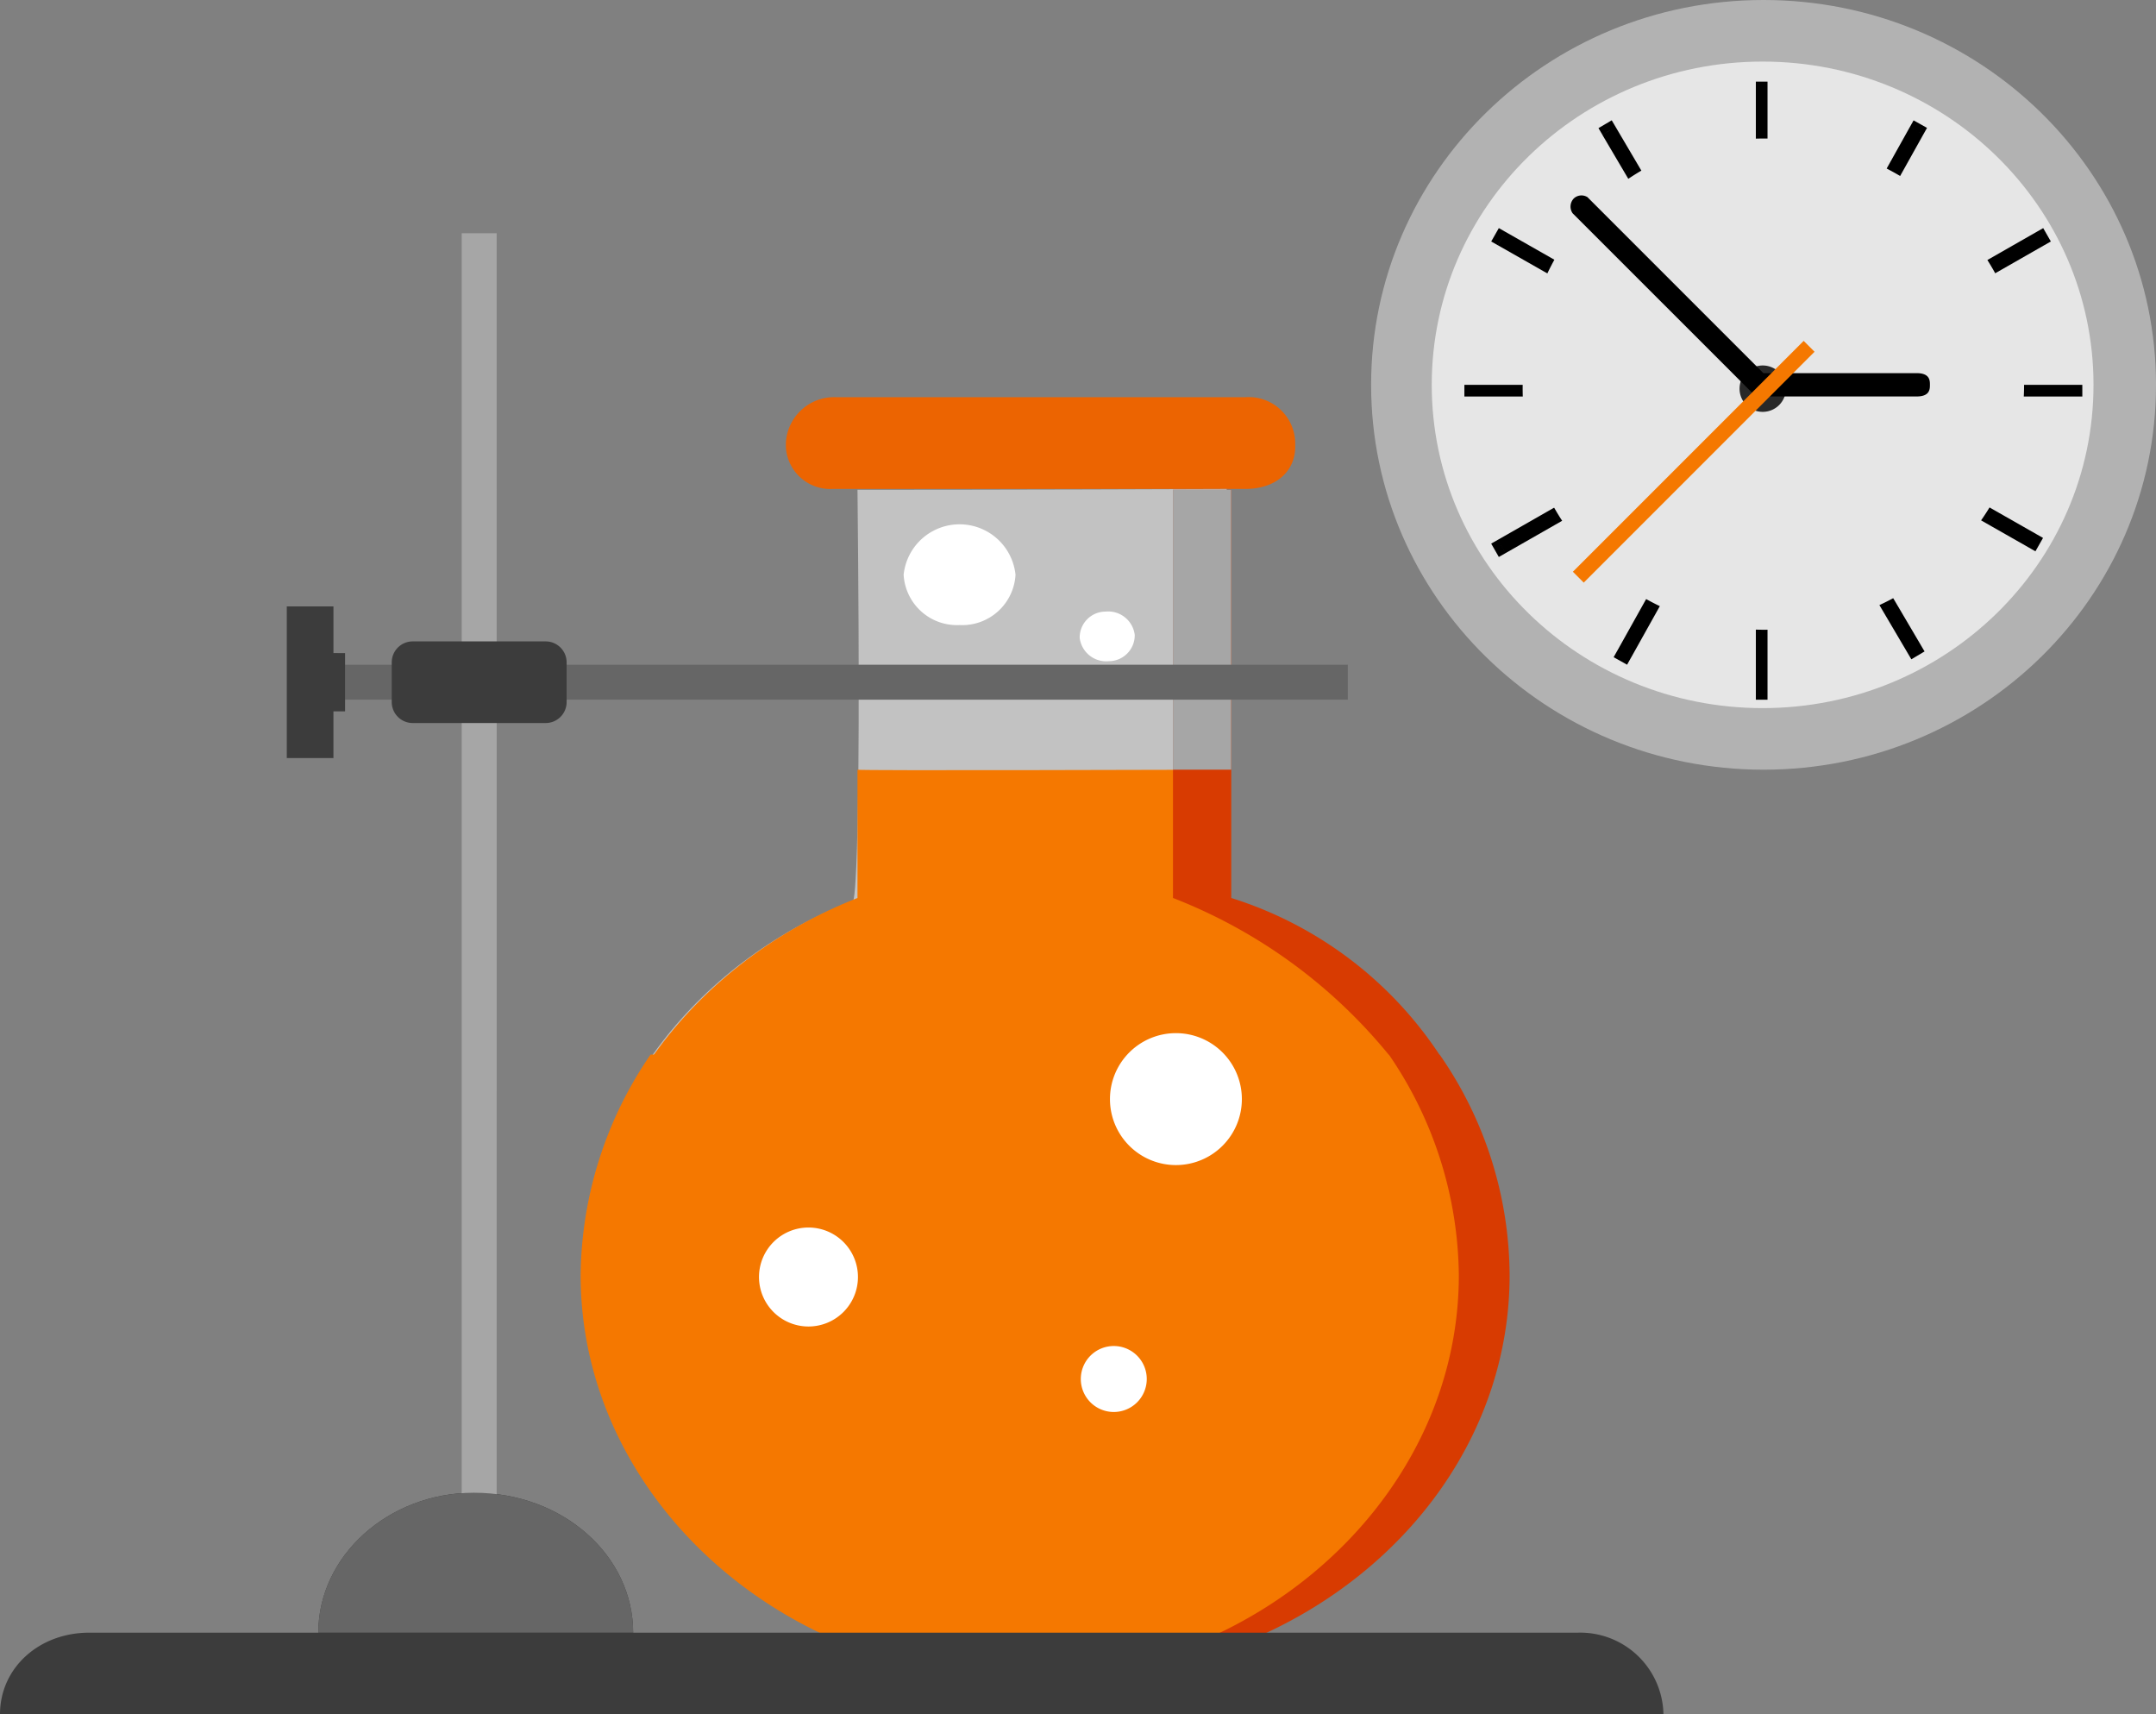<svg xmlns="http://www.w3.org/2000/svg" viewBox="0 0 188.693 150"><rect x="0" y="0" width="188.693" height="150" fill="#808080" stroke="none"/><title>zerodata-initializing-test-results</title><path d="M154.347 67.347c18.969 0 34.347-15.076 34.347-33.673S173.316 0 154.347 0 120 15.076 120 33.673s15.377 33.674 34.347 33.674z" fill="#b2b2b2"/><path d="M154.265 61.959c15.994 0 28.959-12.664 28.959-28.286S170.259 5.388 154.265 5.388s-28.959 12.664-28.959 28.286 12.965 28.285 28.959 28.285z" fill="#e6e6e6"/><path d="M154.266 35.02c1.116 0 2.02-.6 2.02-1.347s-.9-1.347-2.02-1.347-2.02.6-2.02 1.347.904 1.347 2.02 1.347z" fill="#282828"/><path d="M154.693 7.143h-1.02v54.081h1.02z"/><path d="M182.244 33.673h-54.081v1.02h54.082z"/><path d="M131.762 20.292l-.585-.333-.666 1.171.585.333zm45.793 27.614l.585.333.666-1.171-.585-.333zM131.1 21.463l46.459 26.444.666-1.171-46.463-26.444z"/><path d="M141.555 56.916l-.329.588 1.176.657.329-.588zm26.768-45.139l.329-.588-1.176-.657-.328.588zm-25.592 45.8l25.592-45.8-1.176-.657-25.592 45.8z"/><path d="M141.4 11.107l-.342-.58-1.16.684.342.58zm25.539 46l.342.58 1.156-.687-.342-.58zm-26.7-45.311l26.7 45.311 1.16-.684L141.4 11.107z"/><path d="M131.094 47.232l-.585.334.668 1.169.585-.334zm47.811-25.769l.585-.334-.668-1.169-.585.334zM131.763 48.4l47.143-26.939-.668-1.169-47.144 26.94z"/><path d="M133.265 33.673c0-11.9 8.807-21.551 21.082-21.551s22.8 9.649 22.8 21.551S166.968 55.1 154.693 55.1a21.112 21.112 0 0 1-21.428-21.427z" fill="#e6e6e6"/><path d="M154.266 36.037a2.029 2.029 0 1 0-2.02-2.029 2.024 2.024 0 0 0 2.02 2.029z" fill="#282828"/><path d="M167.744 32.65h-13.41l-15.4-15.4a.987.987 0 0 0-1.18.1 1.027 1.027 0 0 0-.117 1.313L153.8 34.82a.675.675 0 0 0 .953 0 .991.991 0 0 0 .1-.13h12.89c1.163 0 1.163-.649 1.163-1.02s0-1.02-1.162-1.02z"/><path d="M157.857 29.827l-20.2 20.2.952.952 20.2-20.2z" fill="#f57800"/><path d="M55.414 142.861c0-6.736-6.123-12.249-13.94-12.249-7.47 0-13.617 5.513-13.617 12.249z" fill="#3c3c3c"/><path d="M108.978 34.755H73.2a4.23 4.23 0 0 0-4.42 3.98v.379a3.888 3.888 0 0 0 4.074 3.668h36.128c2.689 0 4.376-1.539 4.376-3.7v-.314a4.073 4.073 0 0 0-4.38-4.013z" fill="#ec6401"/><path d="M72.608 143.113h36.462c13.1-5.839 21.689-17.861 21.689-31.684 0-14.467-9.628-27.1-23.4-32.631V42.786c-17.005.072-32.311.072-32.311.072.379 35.788-.379 35.941-.379 35.941-14.1 5.527-23.75 18.163-23.75 32.631 0 13.822 8.964 25.843 21.689 31.683z" fill="#c2c2c2"/><path d="M72.609 143.113h36.462c13.1-5.839 21.689-17.861 21.689-31.684 0-14.467-10.307-27.33-24.08-32.857V67.348c-1.7 0-31.633.1-31.633 0v11.224c-14.1 5.527-24.129 18.389-24.129 32.857.002 13.823 8.966 25.844 21.691 31.684z" fill="#f57800"/><path d="M72.253 143.108h36.041c12.946-5.811 21.438-17.777 21.438-31.534a32.131 32.131 0 0 0-6.121-19.3H56.938a34.621 34.621 0 0 0-6.121 19.3c-.002 13.758 8.858 25.726 21.436 31.534z" fill="#f57800"/><path d="M126 92.279h-.022a34.047 34.047 0 0 0-18.218-13.707V42.857h-5.1v35.714a45.8 45.8 0 0 1 18.874 13.707h.022a34.621 34.621 0 0 1 6.121 19.3c0 13.757-8.871 25.722-21.438 31.534h4.073c12.946-5.811 21.809-17.777 21.809-31.534A34.01 34.01 0 0 0 126 92.279z" fill="#d83b01"/><path d="M83.978 54.692a4.671 4.671 0 0 0 4.9-4.407 4.923 4.923 0 0 0-9.792 0 4.671 4.671 0 0 0 4.892 4.407zM99.312 55.552a2.267 2.267 0 0 1-2.263 2.3 2.338 2.338 0 0 1-2.555-2.038 2.267 2.267 0 0 1 2.263-2.3 2.338 2.338 0 0 1 2.555 2.038z" fill="#fff"/><path d="M107.755 67.347v-24.49h-5.1v24.49zM43.469 20.408h-3.061v112.657a2.268 2.268 0 0 1 1.631-.631 1.467 1.467 0 0 1 1.431.631z" fill="#a6a6a6"/><path d="M41.474 130.612c-7.47 0-13.617 5.513-13.617 12.249h27.557c0-6.735-6.124-12.249-13.94-12.249zM117.959 58.163h-89.8v3.061h89.8z" fill="#666"/><path d="M47.757 63.264H36.119a1.834 1.834 0 0 1-1.834-1.834v-3.474a1.834 1.834 0 0 1 1.834-1.834h11.638a1.834 1.834 0 0 1 1.834 1.834v3.474a1.834 1.834 0 0 1-1.834 1.834zM29.183 57.143v-4.082H25.1v13.266h4.082v-4.082H30.2v-5.1zM138.08 142.857H7.816C3.4 142.857 0 145.951 0 150h145.585a7.286 7.286 0 0 0-7.505-7.143z" fill="#3c3c3c"/><path d="M102.916 101.943a5.772 5.772 0 1 0-5.772-5.772 5.772 5.772 0 0 0 5.772 5.772zM70.758 116.067a4.33 4.33 0 1 0-4.33-4.33 4.33 4.33 0 0 0 4.33 4.33zM97.478 123.547a2.886 2.886 0 1 0-2.886-2.886 2.886 2.886 0 0 0 2.886 2.886z" fill="#fff"/></svg>